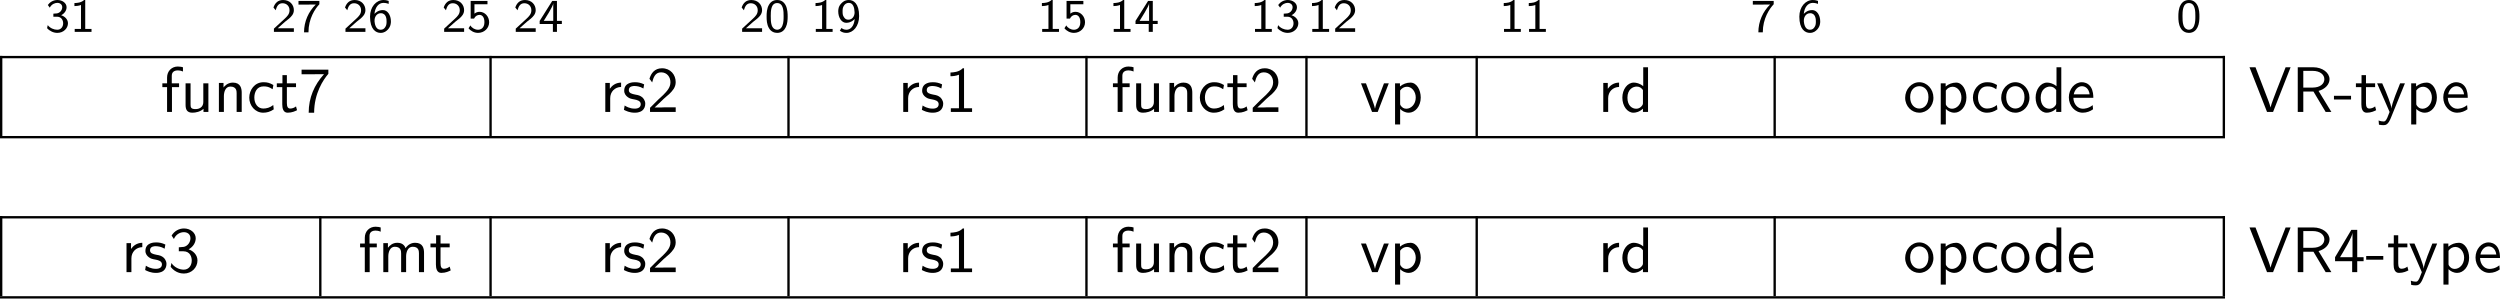 <?xml version="1.0" encoding="UTF-8" standalone="no"?>
<svg
   width="422.901pt"
   height="50.499pt"
   viewBox="0 0 422.901 50.499"
   version="1.2"
   id="svg424"
   sodipodi:docname="v_07_tmp.svg"
   xmlns:inkscape="http://www.inkscape.org/namespaces/inkscape"
   xmlns:sodipodi="http://sodipodi.sourceforge.net/DTD/sodipodi-0.dtd"
   xmlns:xlink="http://www.w3.org/1999/xlink"
   xmlns="http://www.w3.org/2000/svg"
   xmlns:svg="http://www.w3.org/2000/svg">
  <sodipodi:namedview
     id="namedview426"
     pagecolor="#ffffff"
     bordercolor="#000000"
     borderopacity="0.25"
     inkscape:showpageshadow="2"
     inkscape:pageopacity="0.0"
     inkscape:pagecheckerboard="0"
     inkscape:deskcolor="#d1d1d1"
     inkscape:document-units="pt" />
  <defs
     id="defs103">
    <g
       id="g101">
      <symbol
         overflow="visible"
         id="glyph0-0">
        <path
           style="stroke:none"
           d=""
           id="path2" />
      </symbol>
      <symbol
         overflow="visible"
         id="glyph0-1">
        <path
           style="stroke:none"
           d="m 0.797,-4.094 c 0.328,-0.625 0.906,-0.812 1.281,-0.812 0.469,0 0.828,0.281 0.828,0.734 0,0.422 -0.297,0.938 -0.891,1.047 -0.047,0 -0.078,0 -0.609,0.047 V -2.562 h 0.625 c 0.75,0 1.031,0.609 1.031,1.109 0,0.609 -0.375,1.094 -1,1.094 -0.562,0 -1.203,-0.266 -1.609,-0.781 L 0.344,-0.625 c 0.469,0.516 1.109,0.797 1.734,0.797 1.047,0 1.797,-0.781 1.797,-1.625 0,-0.656 -0.531,-1.172 -1.156,-1.359 0.609,-0.312 0.922,-0.844 0.922,-1.359 0,-0.688 -0.703,-1.219 -1.547,-1.219 -0.703,0 -1.281,0.359 -1.625,0.844 z m 0,0"
           id="path5" />
      </symbol>
      <symbol
         overflow="visible"
         id="glyph0-2">
        <path
           style="stroke:none"
           d="M 2.562,-5.391 H 2.375 c -0.516,0.469 -1.156,0.5 -1.641,0.516 v 0.516 C 1.047,-4.375 1.438,-4.391 1.844,-4.547 V -0.5 H 0.781 V 0 H 3.625 V -0.5 H 2.562 Z m 0,0"
           id="path8" />
      </symbol>
      <symbol
         overflow="visible"
         id="glyph0-3">
        <path
           style="stroke:none"
           d="m 2.25,-0.609 c -0.094,0 -0.188,0 -0.281,0 H 1.062 l 1.234,-1.094 C 2.438,-1.828 2.828,-2.125 2.984,-2.25 c 0.344,-0.312 0.812,-0.734 0.812,-1.422 0,-0.906 -0.672,-1.719 -1.812,-1.719 -0.844,0 -1.359,0.453 -1.641,1.266 l 0.375,0.469 c 0.188,-0.672 0.469,-1.188 1.156,-1.188 0.672,0 1.188,0.469 1.188,1.188 0,0.656 -0.391,1.031 -0.875,1.484 -0.156,0.156 -0.578,0.516 -0.75,0.688 C 1.203,-1.281 0.656,-0.75 0.422,-0.547 V 0 h 3.375 v -0.609 z m 0,0"
           id="path11" />
      </symbol>
      <symbol
         overflow="visible"
         id="glyph0-4">
        <path
           style="stroke:none"
           d="M 1.969,-4.609 C 2.062,-4.609 2.156,-4.625 2.25,-4.625 H 3.266 C 2.047,-3.438 1.281,-1.766 1.281,0.078 h 0.75 c 0,-2.328 1.125,-4 1.844,-4.75 v -0.562 H 0.344 v 0.625 z m 0,0"
           id="path14" />
      </symbol>
      <symbol
         overflow="visible"
         id="glyph0-5">
        <path
           style="stroke:none"
           d="m 3.5,-5.234 c -0.438,-0.156 -0.734,-0.156 -0.891,-0.156 -1.203,0 -2.266,1.141 -2.266,2.812 0,2.156 0.984,2.75 1.781,2.75 0.641,0 0.984,-0.312 1.234,-0.562 C 3.859,-0.938 3.875,-1.5 3.875,-1.781 c 0,-1.047 -0.562,-1.906 -1.344,-1.906 -0.781,0 -1.203,0.406 -1.438,0.641 0.109,-1.094 0.672,-1.859 1.531,-1.859 0.156,0 0.469,0.016 0.875,0.172 z M 1.109,-1.75 c 0,-0.047 0,-0.172 0,-0.203 0,-0.547 0.344,-1.203 1.062,-1.203 0.969,0 0.969,1.109 0.969,1.375 0,0.312 0,0.641 -0.219,0.969 C 2.734,-0.516 2.5,-0.359 2.125,-0.359 1.281,-0.359 1.141,-1.406 1.109,-1.75 Z m 0,0"
           id="path17" />
      </symbol>
      <symbol
         overflow="visible"
         id="glyph0-6">
        <path
           style="stroke:none"
           d="m 1.312,-4.672 h 2.203 v -0.562 H 0.672 V -2.25 H 1.25 C 1.438,-2.672 1.812,-2.875 2.172,-2.875 2.5,-2.875 3,-2.641 3,-1.641 c 0,1.047 -0.672,1.281 -1.078,1.281 -0.516,0 -1.031,-0.281 -1.297,-0.734 l -0.312,0.484 c 0.391,0.484 0.984,0.781 1.609,0.781 1.062,0 1.875,-0.812 1.875,-1.797 0,-0.984 -0.734,-1.766 -1.609,-1.766 -0.344,0 -0.641,0.109 -0.875,0.312 z m 0,0"
           id="path20" />
      </symbol>
      <symbol
         overflow="visible"
         id="glyph0-7">
        <path
           style="stroke:none"
           d="m 3.156,-1.328 h 0.828 v -0.531 H 3.156 v -3.375 H 2.359 l -2.125,3.375 v 0.531 H 2.469 V 0 h 0.688 z m -2.234,-0.531 c 0.234,-0.375 1.609,-2.5 1.609,-2.984 v 2.984 z m 0,0"
           id="path23" />
      </symbol>
      <symbol
         overflow="visible"
         id="glyph0-8">
        <path
           style="stroke:none"
           d="m 3.891,-2.594 c 0,-0.375 0,-1.312 -0.375,-1.969 C 3.109,-5.281 2.5,-5.391 2.109,-5.391 c -0.359,0 -0.984,0.109 -1.375,0.797 -0.391,0.641 -0.406,1.5 -0.406,2 0,0.594 0.031,1.312 0.375,1.922 0.344,0.641 0.938,0.844 1.406,0.844 0.797,0 1.234,-0.469 1.469,-0.969 0.281,-0.562 0.312,-1.297 0.312,-1.797 z m -1.781,2.234 c -0.328,0 -0.719,-0.188 -0.922,-0.766 -0.156,-0.484 -0.156,-0.984 -0.156,-1.562 0,-0.734 0,-2.188 1.078,-2.188 1.094,0 1.094,1.453 1.094,2.188 0,0.516 0,1.125 -0.203,1.625 -0.219,0.578 -0.625,0.703 -0.891,0.703 z m 0,0"
           id="path26" />
      </symbol>
      <symbol
         overflow="visible"
         id="glyph0-9">
        <path
           style="stroke:none"
           d="m 0.609,-0.203 c 0.391,0.297 0.75,0.375 1.125,0.375 1.125,0 2.141,-1.125 2.141,-2.844 0,-2.172 -0.969,-2.719 -1.734,-2.719 -0.703,0 -1.031,0.328 -1.266,0.562 -0.516,0.516 -0.531,1.062 -0.531,1.375 0,1.031 0.562,1.922 1.344,1.922 0.906,0 1.391,-0.609 1.438,-0.656 -0.109,1.266 -0.734,1.828 -1.391,1.828 -0.406,0 -0.672,-0.156 -0.844,-0.297 z m 2.484,-3.25 c 0.016,0.047 0.016,0.125 0.016,0.172 0,0.594 -0.359,1.219 -1.047,1.219 -0.312,0 -0.547,-0.094 -0.75,-0.422 -0.219,-0.297 -0.234,-0.609 -0.234,-0.969 0,-0.312 0,-0.672 0.25,-1.016 0.172,-0.234 0.406,-0.438 0.812,-0.438 0.766,0 0.938,0.938 0.953,1.453 z m 0,0"
           id="path29" />
      </symbol>
      <symbol
         overflow="visible"
         id="glyph1-0">
        <path
           style="stroke:none"
           d=""
           id="path32" />
      </symbol>
      <symbol
         overflow="visible"
         id="glyph1-1">
        <path
           style="stroke:none"
           d="M 1.922,-4.203 H 3.125 V -4.844 H 1.891 v -1.297 c 0,-0.812 0.734,-0.891 1.016,-0.891 0.219,0 0.5,0.031 0.875,0.188 V -7.562 c -0.125,-0.047 -0.469,-0.125 -0.875,-0.125 -1.016,0 -1.812,0.766 -1.812,1.859 V -4.844 H 0.297 v 0.641 H 1.094 V 0 h 0.828 z m 0,0"
           id="path35" />
      </symbol>
      <symbol
         overflow="visible"
         id="glyph1-2">
        <path
           style="stroke:none"
           d="M 4.75,-4.844 H 3.891 v 3.172 c 0,0.812 -0.609,1.188 -1.312,1.188 -0.766,0 -0.844,-0.281 -0.844,-0.75 V -4.844 h -0.844 v 3.656 c 0,0.781 0.25,1.312 1.156,1.312 0.578,0 1.344,-0.172 1.875,-0.656 V 0 H 4.75 Z m 0,0"
           id="path38" />
      </symbol>
      <symbol
         overflow="visible"
         id="glyph1-3">
        <path
           style="stroke:none"
           d="m 4.75,-3.25 c 0,-0.719 -0.172,-1.719 -1.5,-1.719 -0.984,0 -1.516,0.75 -1.578,0.828 V -4.906 H 0.891 V 0 h 0.844 v -2.672 c 0,-0.719 0.266,-1.625 1.094,-1.625 1.047,0 1.062,0.781 1.062,1.125 V 0 H 4.75 Z m 0,0"
           id="path41" />
      </symbol>
      <symbol
         overflow="visible"
         id="glyph1-4">
        <path
           style="stroke:none"
           d="M 4.469,-4.562 C 3.828,-4.922 3.453,-5.031 2.797,-5.031 c -1.516,0 -2.406,1.328 -2.406,2.609 0,1.359 1,2.547 2.359,2.547 0.594,0 1.188,-0.156 1.781,-0.562 L 4.453,-1.172 c -0.547,0.438 -1.141,0.594 -1.688,0.594 -0.906,0 -1.516,-0.781 -1.516,-1.859 0,-0.844 0.391,-1.891 1.547,-1.891 0.578,0 0.938,0.078 1.547,0.484 z m 0,0"
           id="path44" />
      </symbol>
      <symbol
         overflow="visible"
         id="glyph1-5">
        <path
           style="stroke:none"
           d="M 1.906,-4.203 H 3.453 V -4.844 H 1.906 v -1.391 h -0.75 V -4.844 H 0.203 v 0.641 H 1.125 v 2.906 c 0,0.656 0.156,1.422 0.906,1.422 0.766,0 1.312,-0.281 1.594,-0.422 L 3.453,-0.938 C 3.156,-0.703 2.812,-0.578 2.469,-0.578 c -0.406,0 -0.562,-0.328 -0.562,-0.906 z m 0,0"
           id="path47" />
      </symbol>
      <symbol
         overflow="visible"
         id="glyph1-6">
        <path
           style="stroke:none"
           d="m 2.531,-6.375 c 0.125,0 0.266,-0.016 0.391,-0.016 H 4.25 C 2.625,-4.609 1.656,-2.438 1.656,0.125 h 0.922 c 0,-3.281 1.562,-5.609 2.406,-6.578 V -7.156 H 0.453 V -6.375 Z m 0,0"
           id="path50" />
      </symbol>
      <symbol
         overflow="visible"
         id="glyph1-7">
        <path
           style="stroke:none"
           d="m 1.719,-2.328 c 0,-1.094 0.781,-1.875 1.844,-1.906 V -4.969 C 2.594,-4.953 2,-4.422 1.656,-3.922 V -4.906 H 0.891 V 0 H 1.719 Z m 0,0"
           id="path53" />
      </symbol>
      <symbol
         overflow="visible"
         id="glyph1-8">
        <path
           style="stroke:none"
           d="M 3.734,-4.672 C 3.172,-4.938 2.719,-5.031 2.172,-5.031 c -0.281,0 -1.812,0 -1.812,1.438 0,0.531 0.312,0.875 0.594,1.078 0.328,0.25 0.578,0.297 1.172,0.406 0.391,0.078 1.031,0.219 1.031,0.797 0,0.75 -0.859,0.75 -1.031,0.75 -0.875,0 -1.5,-0.406 -1.688,-0.531 l -0.125,0.734 C 0.656,-0.188 1.25,0.125 2.141,0.125 c 0.188,0 0.797,0 1.266,-0.359 0.328,-0.25 0.516,-0.688 0.516,-1.156 C 3.922,-2 3.516,-2.359 3.5,-2.406 3.078,-2.781 2.781,-2.844 2.234,-2.938 c -0.594,-0.125 -1.094,-0.234 -1.094,-0.766 0,-0.688 0.781,-0.688 0.922,-0.688 0.344,0 0.922,0.047 1.547,0.422 z m 0,0"
           id="path56" />
      </symbol>
      <symbol
         overflow="visible"
         id="glyph1-9">
        <path
           style="stroke:none"
           d="m 1.891,-2.047 -1.344,1.344 V 0 h 4.344 V -0.781 H 2.906 c -0.125,0 -0.25,0.016 -0.391,0.016 h -1.188 c 0.344,-0.297 1.188,-1.125 1.516,-1.438 0.203,-0.203 0.766,-0.656 0.969,-0.844 0.5,-0.5 1.078,-1.078 1.078,-2 0,-1.25 -0.875,-2.344 -2.312,-2.344 -1.25,0 -1.859,0.844 -2.125,1.781 0.141,0.188 0.188,0.25 0.219,0.281 C 0.688,-5.297 0.797,-5.156 0.906,-5 1.125,-5.844 1.422,-6.703 2.422,-6.703 3.453,-6.703 4,-5.875 4,-5.031 c 0,0.938 -0.625,1.547 -1.266,2.203 z m 0,0"
           id="path59" />
      </symbol>
      <symbol
         overflow="visible"
         id="glyph1-10">
        <path
           style="stroke:none"
           d="M 3.266,-7.391 H 3.047 C 2.406,-6.734 1.5,-6.703 0.969,-6.672 v 0.625 c 0.359,0 0.891,-0.031 1.438,-0.25 V -0.625 h -1.375 V 0 H 4.625 V -0.625 H 3.266 Z m 0,0"
           id="path62" />
      </symbol>
      <symbol
         overflow="visible"
         id="glyph1-11">
        <path
           style="stroke:none"
           d="m 4.859,-4.844 h -0.812 L 3.188,-2.578 c -0.234,0.609 -0.562,1.484 -0.656,2 H 2.516 C 2.453,-0.969 2.172,-1.719 2.062,-2.016 L 1,-4.844 H 0.156 L 2.031,0 h 0.953 z m 0,0"
           id="path65" />
      </symbol>
      <symbol
         overflow="visible"
         id="glyph1-12">
        <path
           style="stroke:none"
           d="m 1.75,-0.5 c 0.328,0.312 0.812,0.625 1.469,0.625 1.062,0 2.016,-1.078 2.016,-2.562 0,-1.297 -0.688,-2.531 -1.734,-2.531 -0.656,0 -1.281,0.234 -1.781,0.656 V -4.844 H 0.891 V 2.109 H 1.75 Z m 0,-3.125 C 2,-4.016 2.438,-4.266 2.906,-4.266 c 0.828,0 1.484,0.828 1.484,1.828 0,1.125 -0.781,1.891 -1.594,1.891 -0.438,0 -0.719,-0.219 -0.938,-0.516 C 1.75,-1.219 1.75,-1.25 1.75,-1.438 Z m 0,0"
           id="path68" />
      </symbol>
      <symbol
         overflow="visible"
         id="glyph1-13">
        <path
           style="stroke:none"
           d="m 4.734,-7.562 h -0.812 v 3.203 C 3.344,-4.844 2.719,-4.969 2.328,-4.969 c -1.078,0 -1.938,1.141 -1.938,2.547 0,1.422 0.844,2.547 1.875,2.547 0.359,0 1,-0.109 1.609,-0.688 V 0 H 4.734 Z M 3.875,-1.516 c 0,0.156 0,0.344 -0.359,0.672 C 3.266,-0.625 3,-0.547 2.719,-0.547 2.047,-0.547 1.25,-1.062 1.25,-2.406 c 0,-1.438 0.938,-1.891 1.578,-1.891 0.484,0 0.812,0.25 1.047,0.594 z m 0,0"
           id="path71" />
      </symbol>
      <symbol
         overflow="visible"
         id="glyph1-14">
        <path
           style="stroke:none"
           d="m 5.109,-2.406 c 0,-1.453 -1.078,-2.625 -2.391,-2.625 -1.328,0 -2.391,1.203 -2.391,2.625 0,1.453 1.109,2.531 2.391,2.531 1.312,0 2.391,-1.109 2.391,-2.531 z M 2.719,-0.578 c -0.75,0 -1.547,-0.609 -1.547,-1.938 0,-1.312 0.828,-1.844 1.547,-1.844 0.766,0 1.547,0.562 1.547,1.844 0,1.297 -0.75,1.938 -1.547,1.938 z m 0,0"
           id="path74" />
      </symbol>
      <symbol
         overflow="visible"
         id="glyph1-15">
        <path
           style="stroke:none"
           d="m 4.516,-2.391 c 0,-0.375 -0.016,-1.188 -0.438,-1.844 C 3.625,-4.906 2.969,-5.031 2.578,-5.031 c -1.219,0 -2.203,1.156 -2.203,2.562 0,1.438 1.047,2.594 2.359,2.594 0.688,0 1.312,-0.266 1.734,-0.578 L 4.406,-1.156 C 3.719,-0.594 3,-0.547 2.75,-0.547 c -0.875,0 -1.578,-0.766 -1.609,-1.844 z m -3.312,-0.594 c 0.172,-0.828 0.75,-1.375 1.375,-1.375 0.562,0 1.172,0.375 1.312,1.375 z m 0,0"
           id="path77" />
      </symbol>
      <symbol
         overflow="visible"
         id="glyph1-16">
        <path
           style="stroke:none"
           d="M 7.109,-7.562 H 6.266 L 4.812,-3.844 c -0.172,0.453 -1,2.562 -1.094,3.062 H 3.703 C 3.625,-1.219 3.156,-2.422 3.047,-2.688 l -1.875,-4.875 H 0.156 L 3.125,0 h 1.016 z m 0,0"
           id="path80" />
      </symbol>
      <symbol
         overflow="visible"
         id="glyph1-17">
        <path
           style="stroke:none"
           d="m 4.562,-3.562 c 1.125,-0.312 1.859,-1.094 1.859,-1.984 0,-1.078 -1.188,-2.016 -2.75,-2.016 h -2.625 V 0 h 0.938 v -3.453 h 1.719 L 5.766,0 h 0.969 z M 1.984,-4.125 V -6.953 H 3.562 c 1.266,0 1.984,0.641 1.984,1.406 0,0.781 -0.703,1.422 -1.984,1.422 z m 0,0"
           id="path83" />
      </symbol>
      <symbol
         overflow="visible"
         id="glyph1-18">
        <path
           style="stroke:none"
           d="m 3.016,-2.109 v -0.625 H 0.125 v 0.625 z m 0,0"
           id="path86" />
      </symbol>
      <symbol
         overflow="visible"
         id="glyph1-19">
        <path
           style="stroke:none"
           d="m 4.859,-4.844 h -0.812 C 2.625,-1.375 2.609,-0.875 2.594,-0.625 H 2.578 c -0.062,-0.734 -0.938,-2.75 -0.969,-2.859 L 1.016,-4.844 H 0.156 L 2.266,0 c -0.125,0.344 -0.344,0.891 -0.391,0.984 -0.281,0.625 -0.469,0.625 -0.625,0.625 -0.172,0 -0.516,-0.031 -0.844,-0.172 l 0.062,0.719 C 0.703,2.203 1.016,2.234 1.25,2.234 1.641,2.234 2.047,2.109 2.484,1 Z m 0,0"
           id="path89" />
      </symbol>
      <symbol
         overflow="visible"
         id="glyph1-20">
        <path
           style="stroke:none"
           d="m 1,-5.609 c 0.312,-0.766 1.031,-1.156 1.688,-1.156 0.578,0 1.109,0.328 1.109,1.031 0,0.656 -0.453,1.312 -1.109,1.453 -0.062,0.016 -0.094,0.016 -0.859,0.078 V -3.531 H 2.594 c 1.188,0 1.422,1.016 1.422,1.562 0,0.844 -0.5,1.547 -1.344,1.547 -0.75,0 -1.609,-0.391 -2.094,-1.125 l -0.125,0.656 C 1.25,0.125 2.25,0.234 2.688,0.234 c 1.344,0 2.297,-1.047 2.297,-2.203 0,-0.984 -0.766,-1.656 -1.5,-1.891 0.828,-0.453 1.203,-1.188 1.203,-1.875 0,-0.938 -0.906,-1.656 -1.984,-1.656 -0.844,0 -1.641,0.438 -2.094,1.203 z m 0,0"
           id="path92" />
      </symbol>
      <symbol
         overflow="visible"
         id="glyph1-21">
        <path
           style="stroke:none"
           d="m 7.781,-3.25 c 0,-0.734 -0.172,-1.719 -1.5,-1.719 -0.656,0 -1.219,0.312 -1.625,0.906 C 4.375,-4.891 3.609,-4.969 3.266,-4.969 c -0.797,0 -1.297,0.453 -1.594,0.844 V -4.906 H 0.891 V 0 h 0.844 v -2.672 c 0,-0.734 0.297,-1.625 1.094,-1.625 1.016,0 1.078,0.703 1.078,1.125 V 0 H 4.75 v -2.672 c 0,-0.734 0.297,-1.625 1.109,-1.625 1.016,0 1.062,0.703 1.062,1.125 V 0 H 7.781 Z m 0,0"
           id="path95" />
      </symbol>
      <symbol
         overflow="visible"
         id="glyph1-22">
        <path
           style="stroke:none"
           d="M 4.062,-1.859 H 5.141 V -2.531 H 4.062 v -4.625 h -1 l -2.75,4.625 v 0.672 H 3.203 V 0 H 4.062 Z M 1.156,-2.531 c 0.562,-0.938 2.109,-3.516 2.109,-4.141 v 4.141 z m 0,0"
           id="path98" />
      </symbol>
    </g>
  </defs>
  <g
     id="surface1"
     transform="translate(-92.391,-369.547)">
    <g
       style="fill:#000000;fill-opacity:1"
       id="g109">
      <use
         xlink:href="#glyph0-1"
         x="100.012"
         y="374.938"
         id="use105" />
      <use
         xlink:href="#glyph0-2"
         x="104.247"
         y="374.938"
         id="use107" />
    </g>
    <g
       style="fill:#000000;fill-opacity:1"
       id="g115">
      <use
         xlink:href="#glyph0-3"
         x="138.305"
         y="374.938"
         id="use111" />
      <use
         xlink:href="#glyph0-4"
         x="142.54"
         y="374.938"
         id="use113" />
    </g>
    <g
       style="fill:#000000;fill-opacity:1"
       id="g121">
      <use
         xlink:href="#glyph0-3"
         x="150.409"
         y="374.938"
         id="use117" />
      <use
         xlink:href="#glyph0-5"
         x="154.643"
         y="374.938"
         id="use119" />
    </g>
    <g
       style="fill:#000000;fill-opacity:1"
       id="g127">
      <use
         xlink:href="#glyph0-3"
         x="167.103"
         y="374.938"
         id="use123" />
      <use
         xlink:href="#glyph0-6"
         x="171.337"
         y="374.938"
         id="use125" />
    </g>
    <g
       style="fill:#000000;fill-opacity:1"
       id="g133">
      <use
         xlink:href="#glyph0-3"
         x="179.214"
         y="374.938"
         id="use129" />
      <use
         xlink:href="#glyph0-7"
         x="183.449"
         y="374.938"
         id="use131" />
    </g>
    <g
       style="fill:#000000;fill-opacity:1"
       id="g139">
      <use
         xlink:href="#glyph0-3"
         x="217.507"
         y="374.938"
         id="use135" />
      <use
         xlink:href="#glyph0-8"
         x="221.742"
         y="374.938"
         id="use137" />
    </g>
    <g
       style="fill:#000000;fill-opacity:1"
       id="g145">
      <use
         xlink:href="#glyph0-2"
         x="229.611"
         y="374.938"
         id="use141" />
      <use
         xlink:href="#glyph0-9"
         x="233.845"
         y="374.938"
         id="use143" />
    </g>
    <g
       style="fill:#000000;fill-opacity:1"
       id="g151">
      <use
         xlink:href="#glyph0-2"
         x="267.904"
         y="374.938"
         id="use147" />
      <use
         xlink:href="#glyph0-6"
         x="272.138"
         y="374.938"
         id="use149" />
    </g>
    <g
       style="fill:#000000;fill-opacity:1"
       id="g157">
      <use
         xlink:href="#glyph0-2"
         x="280.007"
         y="374.938"
         id="use153" />
      <use
         xlink:href="#glyph0-7"
         x="284.242"
         y="374.938"
         id="use155" />
    </g>
    <g
       style="fill:#000000;fill-opacity:1"
       id="g163">
      <use
         xlink:href="#glyph0-2"
         x="303.906"
         y="374.938"
         id="use159" />
      <use
         xlink:href="#glyph0-1"
         x="308.141"
         y="374.938"
         id="use161" />
    </g>
    <g
       style="fill:#000000;fill-opacity:1"
       id="g169">
      <use
         xlink:href="#glyph0-2"
         x="313.595"
         y="374.938"
         id="use165" />
      <use
         xlink:href="#glyph0-3"
         x="317.829"
         y="374.938"
         id="use167" />
    </g>
    <g
       style="fill:#000000;fill-opacity:1"
       id="g175">
      <use
         xlink:href="#glyph0-2"
         x="346.03"
         y="374.938"
         id="use171" />
      <use
         xlink:href="#glyph0-2"
         x="350.264"
         y="374.938"
         id="use173" />
    </g>
    <g
       style="fill:#000000;fill-opacity:1"
       id="g179">
      <use
         xlink:href="#glyph0-4"
         x="388.555"
         y="374.938"
         id="use177" />
    </g>
    <g
       style="fill:#000000;fill-opacity:1"
       id="g183">
      <use
         xlink:href="#glyph0-5"
         x="396.424"
         y="374.938"
         id="use181" />
    </g>
    <g
       style="fill:#000000;fill-opacity:1"
       id="g187">
      <use
         xlink:href="#glyph0-8"
         x="460.554"
         y="374.938"
         id="use185" />
    </g>
    <path
       style="fill:none;stroke:#000000;stroke-width:0.398;stroke-linecap:butt;stroke-linejoin:miter;stroke-miterlimit:10;stroke-opacity:1"
       d="M 6.25e-4,-0.001 H 376.383"
       transform="matrix(1,0,0,-1,92.39,379.202)"
       id="path189" />
    <path
       style="fill:none;stroke:#000000;stroke-width:0.398;stroke-linecap:butt;stroke-linejoin:miter;stroke-miterlimit:10;stroke-opacity:1"
       d="M -1.5625e-4,0.001 V 13.548"
       transform="matrix(1,0,0,-1,92.59,392.552)"
       id="path191" />
    <g
       style="fill:#000000;fill-opacity:1"
       id="g205">
      <use
         xlink:href="#glyph1-1"
         x="119.558"
         y="388.487"
         id="use193" />
      <use
         xlink:href="#glyph1-2"
         x="122.892"
         y="388.487"
         id="use195" />
      <use
         xlink:href="#glyph1-3"
         x="128.529"
         y="388.487"
         id="use197" />
      <use
         xlink:href="#glyph1-4"
         x="134.165"
         y="388.487"
         id="use199" />
      <use
         xlink:href="#glyph1-5"
         x="139.013"
         y="388.487"
         id="use201" />
      <use
         xlink:href="#glyph1-6"
         x="142.953"
         y="388.487"
         id="use203" />
    </g>
    <path
       style="fill:none;stroke:#000000;stroke-width:0.398;stroke-linecap:butt;stroke-linejoin:miter;stroke-miterlimit:10;stroke-opacity:1"
       d="M 0,0.001 V 13.548"
       transform="matrix(1,0,0,-1,175.375,392.552)"
       id="path207" />
    <g
       style="fill:#000000;fill-opacity:1"
       id="g215">
      <use
         xlink:href="#glyph1-7"
         x="193.894"
         y="388.487"
         id="use209" />
      <use
         xlink:href="#glyph1-8"
         x="197.622"
         y="388.487"
         id="use211" />
      <use
         xlink:href="#glyph1-9"
         x="201.803"
         y="388.487"
         id="use213" />
    </g>
    <path
       style="fill:none;stroke:#000000;stroke-width:0.398;stroke-linecap:butt;stroke-linejoin:miter;stroke-miterlimit:10;stroke-opacity:1"
       d="M -0.002,0.001 V 13.548"
       transform="matrix(1,0,0,-1,225.775,392.552)"
       id="path217" />
    <g
       style="fill:#000000;fill-opacity:1"
       id="g225">
      <use
         xlink:href="#glyph1-7"
         x="244.293"
         y="388.487"
         id="use219" />
      <use
         xlink:href="#glyph1-8"
         x="248.021"
         y="388.487"
         id="use221" />
      <use
         xlink:href="#glyph1-10"
         x="252.202"
         y="388.487"
         id="use223" />
    </g>
    <path
       style="fill:none;stroke:#000000;stroke-width:0.398;stroke-linecap:butt;stroke-linejoin:miter;stroke-miterlimit:10;stroke-opacity:1"
       d="M 7.8125e-4,0.001 V 13.548"
       transform="matrix(1,0,0,-1,276.175,392.552)"
       id="path227" />
    <g
       style="fill:#000000;fill-opacity:1"
       id="g241">
      <use
         xlink:href="#glyph1-1"
         x="280.359"
         y="388.487"
         id="use229" />
      <use
         xlink:href="#glyph1-2"
         x="283.693"
         y="388.487"
         id="use231" />
      <use
         xlink:href="#glyph1-3"
         x="289.33"
         y="388.487"
         id="use233" />
      <use
         xlink:href="#glyph1-4"
         x="294.966"
         y="388.487"
         id="use235" />
      <use
         xlink:href="#glyph1-5"
         x="299.814"
         y="388.487"
         id="use237" />
      <use
         xlink:href="#glyph1-9"
         x="303.754"
         y="388.487"
         id="use239" />
    </g>
    <path
       style="fill:none;stroke:#000000;stroke-width:0.398;stroke-linecap:butt;stroke-linejoin:miter;stroke-miterlimit:10;stroke-opacity:1"
       d="M -0.001,0.001 V 13.548"
       transform="matrix(1,0,0,-1,313.392,392.552)"
       id="path243" />
    <g
       style="fill:#000000;fill-opacity:1"
       id="g249">
      <use
         xlink:href="#glyph1-11"
         x="322.459"
         y="388.487"
         id="use245" />
      <use
         xlink:href="#glyph1-12"
         x="327.489"
         y="388.487"
         id="use247" />
    </g>
    <path
       style="fill:none;stroke:#000000;stroke-width:0.398;stroke-linecap:butt;stroke-linejoin:miter;stroke-miterlimit:10;stroke-opacity:1"
       d="M -5.9375e-4,0.001 V 13.548"
       transform="matrix(1,0,0,-1,342.192,392.552)"
       id="path251" />
    <g
       style="fill:#000000;fill-opacity:1"
       id="g257">
      <use
         xlink:href="#glyph1-7"
         x="362.71"
         y="388.487"
         id="use253" />
      <use
         xlink:href="#glyph1-13"
         x="366.438"
         y="388.487"
         id="use255" />
    </g>
    <path
       style="fill:none;stroke:#000000;stroke-width:0.398;stroke-linecap:butt;stroke-linejoin:miter;stroke-miterlimit:10;stroke-opacity:1"
       d="M 0.002,0.001 V 13.548"
       transform="matrix(1,0,0,-1,392.592,392.552)"
       id="path259" />
    <g
       style="fill:#000000;fill-opacity:1"
       id="g265">
      <use
         xlink:href="#glyph1-14"
         x="414.342"
         y="388.487"
         id="use261" />
      <use
         xlink:href="#glyph1-12"
         x="419.797"
         y="388.487"
         id="use263" />
    </g>
    <g
       style="fill:#000000;fill-opacity:1"
       id="g271">
      <use
         xlink:href="#glyph1-4"
         x="425.739"
         y="388.487"
         id="use267" />
      <use
         xlink:href="#glyph1-14"
         x="430.587"
         y="388.487"
         id="use269" />
    </g>
    <g
       style="fill:#000000;fill-opacity:1"
       id="g277">
      <use
         xlink:href="#glyph1-13"
         x="436.347"
         y="388.487"
         id="use273" />
      <use
         xlink:href="#glyph1-15"
         x="441.983"
         y="388.487"
         id="use275" />
    </g>
    <path
       style="fill:none;stroke:#000000;stroke-width:0.398;stroke-linecap:butt;stroke-linejoin:miter;stroke-miterlimit:10;stroke-opacity:1"
       d="M 0.001,0.001 V 13.548"
       transform="matrix(1,0,0,-1,468.577,392.552)"
       id="path279" />
    <g
       style="fill:#000000;fill-opacity:1"
       id="g289">
      <use
         xlink:href="#glyph1-16"
         x="472.761"
         y="388.487"
         id="use281" />
      <use
         xlink:href="#glyph1-17"
         x="480.034"
         y="388.487"
         id="use283" />
      <use
         xlink:href="#glyph1-18"
         x="487.079"
         y="388.487"
         id="use285" />
      <use
         xlink:href="#glyph1-5"
         x="490.715"
         y="388.487"
         id="use287" />
    </g>
    <g
       style="fill:#000000;fill-opacity:1"
       id="g295">
      <use
         xlink:href="#glyph1-19"
         x="494.349"
         y="388.487"
         id="use291" />
      <use
         xlink:href="#glyph1-12"
         x="499.379"
         y="388.487"
         id="use293" />
    </g>
    <g
       style="fill:#000000;fill-opacity:1"
       id="g299">
      <use
         xlink:href="#glyph1-15"
         x="505.321"
         y="388.487"
         id="use297" />
    </g>
    <path
       style="fill:none;stroke:#000000;stroke-width:0.398;stroke-linecap:butt;stroke-linejoin:miter;stroke-miterlimit:10;stroke-opacity:1"
       d="M 6.25e-4,0.001 H 376.383"
       transform="matrix(1,0,0,-1,92.39,392.751)"
       id="path301" />
    <path
       style="fill:none;stroke:#000000;stroke-width:0.398;stroke-linecap:butt;stroke-linejoin:miter;stroke-miterlimit:10;stroke-opacity:1"
       d="M 6.25e-4,-7.8125e-4 H 376.383"
       transform="matrix(1,0,0,-1,92.39,406.3)"
       id="path303" />
    <path
       style="fill:none;stroke:#000000;stroke-width:0.398;stroke-linecap:butt;stroke-linejoin:miter;stroke-miterlimit:10;stroke-opacity:1"
       d="M -1.5625e-4,0.002 V 13.548"
       transform="matrix(1,0,0,-1,92.59,419.65)"
       id="path305" />
    <g
       style="fill:#000000;fill-opacity:1"
       id="g313">
      <use
         xlink:href="#glyph1-7"
         x="112.901"
         y="415.585"
         id="use307" />
      <use
         xlink:href="#glyph1-8"
         x="116.629"
         y="415.585"
         id="use309" />
      <use
         xlink:href="#glyph1-20"
         x="120.81"
         y="415.585"
         id="use311" />
    </g>
    <path
       style="fill:none;stroke:#000000;stroke-width:0.398;stroke-linecap:butt;stroke-linejoin:miter;stroke-miterlimit:10;stroke-opacity:1"
       d="M -0.002,0.002 V 13.548"
       transform="matrix(1,0,0,-1,146.576,419.65)"
       id="path315" />
    <g
       style="fill:#000000;fill-opacity:1"
       id="g323">
      <use
         xlink:href="#glyph1-1"
         x="153.006"
         y="415.585"
         id="use317" />
      <use
         xlink:href="#glyph1-21"
         x="156.34"
         y="415.585"
         id="use319" />
      <use
         xlink:href="#glyph1-5"
         x="165.006"
         y="415.585"
         id="use321" />
    </g>
    <path
       style="fill:none;stroke:#000000;stroke-width:0.398;stroke-linecap:butt;stroke-linejoin:miter;stroke-miterlimit:10;stroke-opacity:1"
       d="M 0,0.002 V 13.548"
       transform="matrix(1,0,0,-1,175.375,419.65)"
       id="path325" />
    <g
       style="fill:#000000;fill-opacity:1"
       id="g333">
      <use
         xlink:href="#glyph1-7"
         x="193.894"
         y="415.585"
         id="use327" />
      <use
         xlink:href="#glyph1-8"
         x="197.622"
         y="415.585"
         id="use329" />
      <use
         xlink:href="#glyph1-9"
         x="201.803"
         y="415.585"
         id="use331" />
    </g>
    <path
       style="fill:none;stroke:#000000;stroke-width:0.398;stroke-linecap:butt;stroke-linejoin:miter;stroke-miterlimit:10;stroke-opacity:1"
       d="M -0.002,0.002 V 13.548"
       transform="matrix(1,0,0,-1,225.775,419.65)"
       id="path335" />
    <g
       style="fill:#000000;fill-opacity:1"
       id="g343">
      <use
         xlink:href="#glyph1-7"
         x="244.293"
         y="415.585"
         id="use337" />
      <use
         xlink:href="#glyph1-8"
         x="248.021"
         y="415.585"
         id="use339" />
      <use
         xlink:href="#glyph1-10"
         x="252.202"
         y="415.585"
         id="use341" />
    </g>
    <path
       style="fill:none;stroke:#000000;stroke-width:0.398;stroke-linecap:butt;stroke-linejoin:miter;stroke-miterlimit:10;stroke-opacity:1"
       d="M 7.8125e-4,0.002 V 13.548"
       transform="matrix(1,0,0,-1,276.175,419.65)"
       id="path345" />
    <g
       style="fill:#000000;fill-opacity:1"
       id="g359">
      <use
         xlink:href="#glyph1-1"
         x="280.359"
         y="415.585"
         id="use347" />
      <use
         xlink:href="#glyph1-2"
         x="283.693"
         y="415.585"
         id="use349" />
      <use
         xlink:href="#glyph1-3"
         x="289.33"
         y="415.585"
         id="use351" />
      <use
         xlink:href="#glyph1-4"
         x="294.966"
         y="415.585"
         id="use353" />
      <use
         xlink:href="#glyph1-5"
         x="299.814"
         y="415.585"
         id="use355" />
      <use
         xlink:href="#glyph1-9"
         x="303.754"
         y="415.585"
         id="use357" />
    </g>
    <path
       style="fill:none;stroke:#000000;stroke-width:0.398;stroke-linecap:butt;stroke-linejoin:miter;stroke-miterlimit:10;stroke-opacity:1"
       d="M -0.001,0.002 V 13.548"
       transform="matrix(1,0,0,-1,313.392,419.65)"
       id="path361" />
    <g
       style="fill:#000000;fill-opacity:1"
       id="g367">
      <use
         xlink:href="#glyph1-11"
         x="322.459"
         y="415.585"
         id="use363" />
      <use
         xlink:href="#glyph1-12"
         x="327.489"
         y="415.585"
         id="use365" />
    </g>
    <path
       style="fill:none;stroke:#000000;stroke-width:0.398;stroke-linecap:butt;stroke-linejoin:miter;stroke-miterlimit:10;stroke-opacity:1"
       d="M -5.9375e-4,0.002 V 13.548"
       transform="matrix(1,0,0,-1,342.192,419.65)"
       id="path369" />
    <g
       style="fill:#000000;fill-opacity:1"
       id="g375">
      <use
         xlink:href="#glyph1-7"
         x="362.71"
         y="415.585"
         id="use371" />
      <use
         xlink:href="#glyph1-13"
         x="366.438"
         y="415.585"
         id="use373" />
    </g>
    <path
       style="fill:none;stroke:#000000;stroke-width:0.398;stroke-linecap:butt;stroke-linejoin:miter;stroke-miterlimit:10;stroke-opacity:1"
       d="M 0.002,0.002 V 13.548"
       transform="matrix(1,0,0,-1,392.592,419.65)"
       id="path377" />
    <g
       style="fill:#000000;fill-opacity:1"
       id="g383">
      <use
         xlink:href="#glyph1-14"
         x="414.342"
         y="415.585"
         id="use379" />
      <use
         xlink:href="#glyph1-12"
         x="419.797"
         y="415.585"
         id="use381" />
    </g>
    <g
       style="fill:#000000;fill-opacity:1"
       id="g389">
      <use
         xlink:href="#glyph1-4"
         x="425.739"
         y="415.585"
         id="use385" />
      <use
         xlink:href="#glyph1-14"
         x="430.587"
         y="415.585"
         id="use387" />
    </g>
    <g
       style="fill:#000000;fill-opacity:1"
       id="g395">
      <use
         xlink:href="#glyph1-13"
         x="436.347"
         y="415.585"
         id="use391" />
      <use
         xlink:href="#glyph1-15"
         x="441.983"
         y="415.585"
         id="use393" />
    </g>
    <path
       style="fill:none;stroke:#000000;stroke-width:0.398;stroke-linecap:butt;stroke-linejoin:miter;stroke-miterlimit:10;stroke-opacity:1"
       d="M 0.001,0.002 V 13.548"
       transform="matrix(1,0,0,-1,468.577,419.65)"
       id="path397" />
    <g
       style="fill:#000000;fill-opacity:1"
       id="g409">
      <use
         xlink:href="#glyph1-16"
         x="472.761"
         y="415.585"
         id="use399" />
      <use
         xlink:href="#glyph1-17"
         x="480.034"
         y="415.585"
         id="use401" />
      <use
         xlink:href="#glyph1-22"
         x="487.079"
         y="415.585"
         id="use403" />
      <use
         xlink:href="#glyph1-18"
         x="492.534"
         y="415.585"
         id="use405" />
      <use
         xlink:href="#glyph1-5"
         x="496.17"
         y="415.585"
         id="use407" />
    </g>
    <g
       style="fill:#000000;fill-opacity:1"
       id="g415">
      <use
         xlink:href="#glyph1-19"
         x="499.804"
         y="415.585"
         id="use411" />
      <use
         xlink:href="#glyph1-12"
         x="504.834"
         y="415.585"
         id="use413" />
    </g>
    <g
       style="fill:#000000;fill-opacity:1"
       id="g419">
      <use
         xlink:href="#glyph1-15"
         x="510.776"
         y="415.585"
         id="use417" />
    </g>
    <path
       style="fill:none;stroke:#000000;stroke-width:0.398;stroke-linecap:butt;stroke-linejoin:miter;stroke-miterlimit:10;stroke-opacity:1"
       d="M 6.25e-4,0.001 H 376.383"
       transform="matrix(1,0,0,-1,92.39,419.849)"
       id="path421" />
  </g>
</svg>
